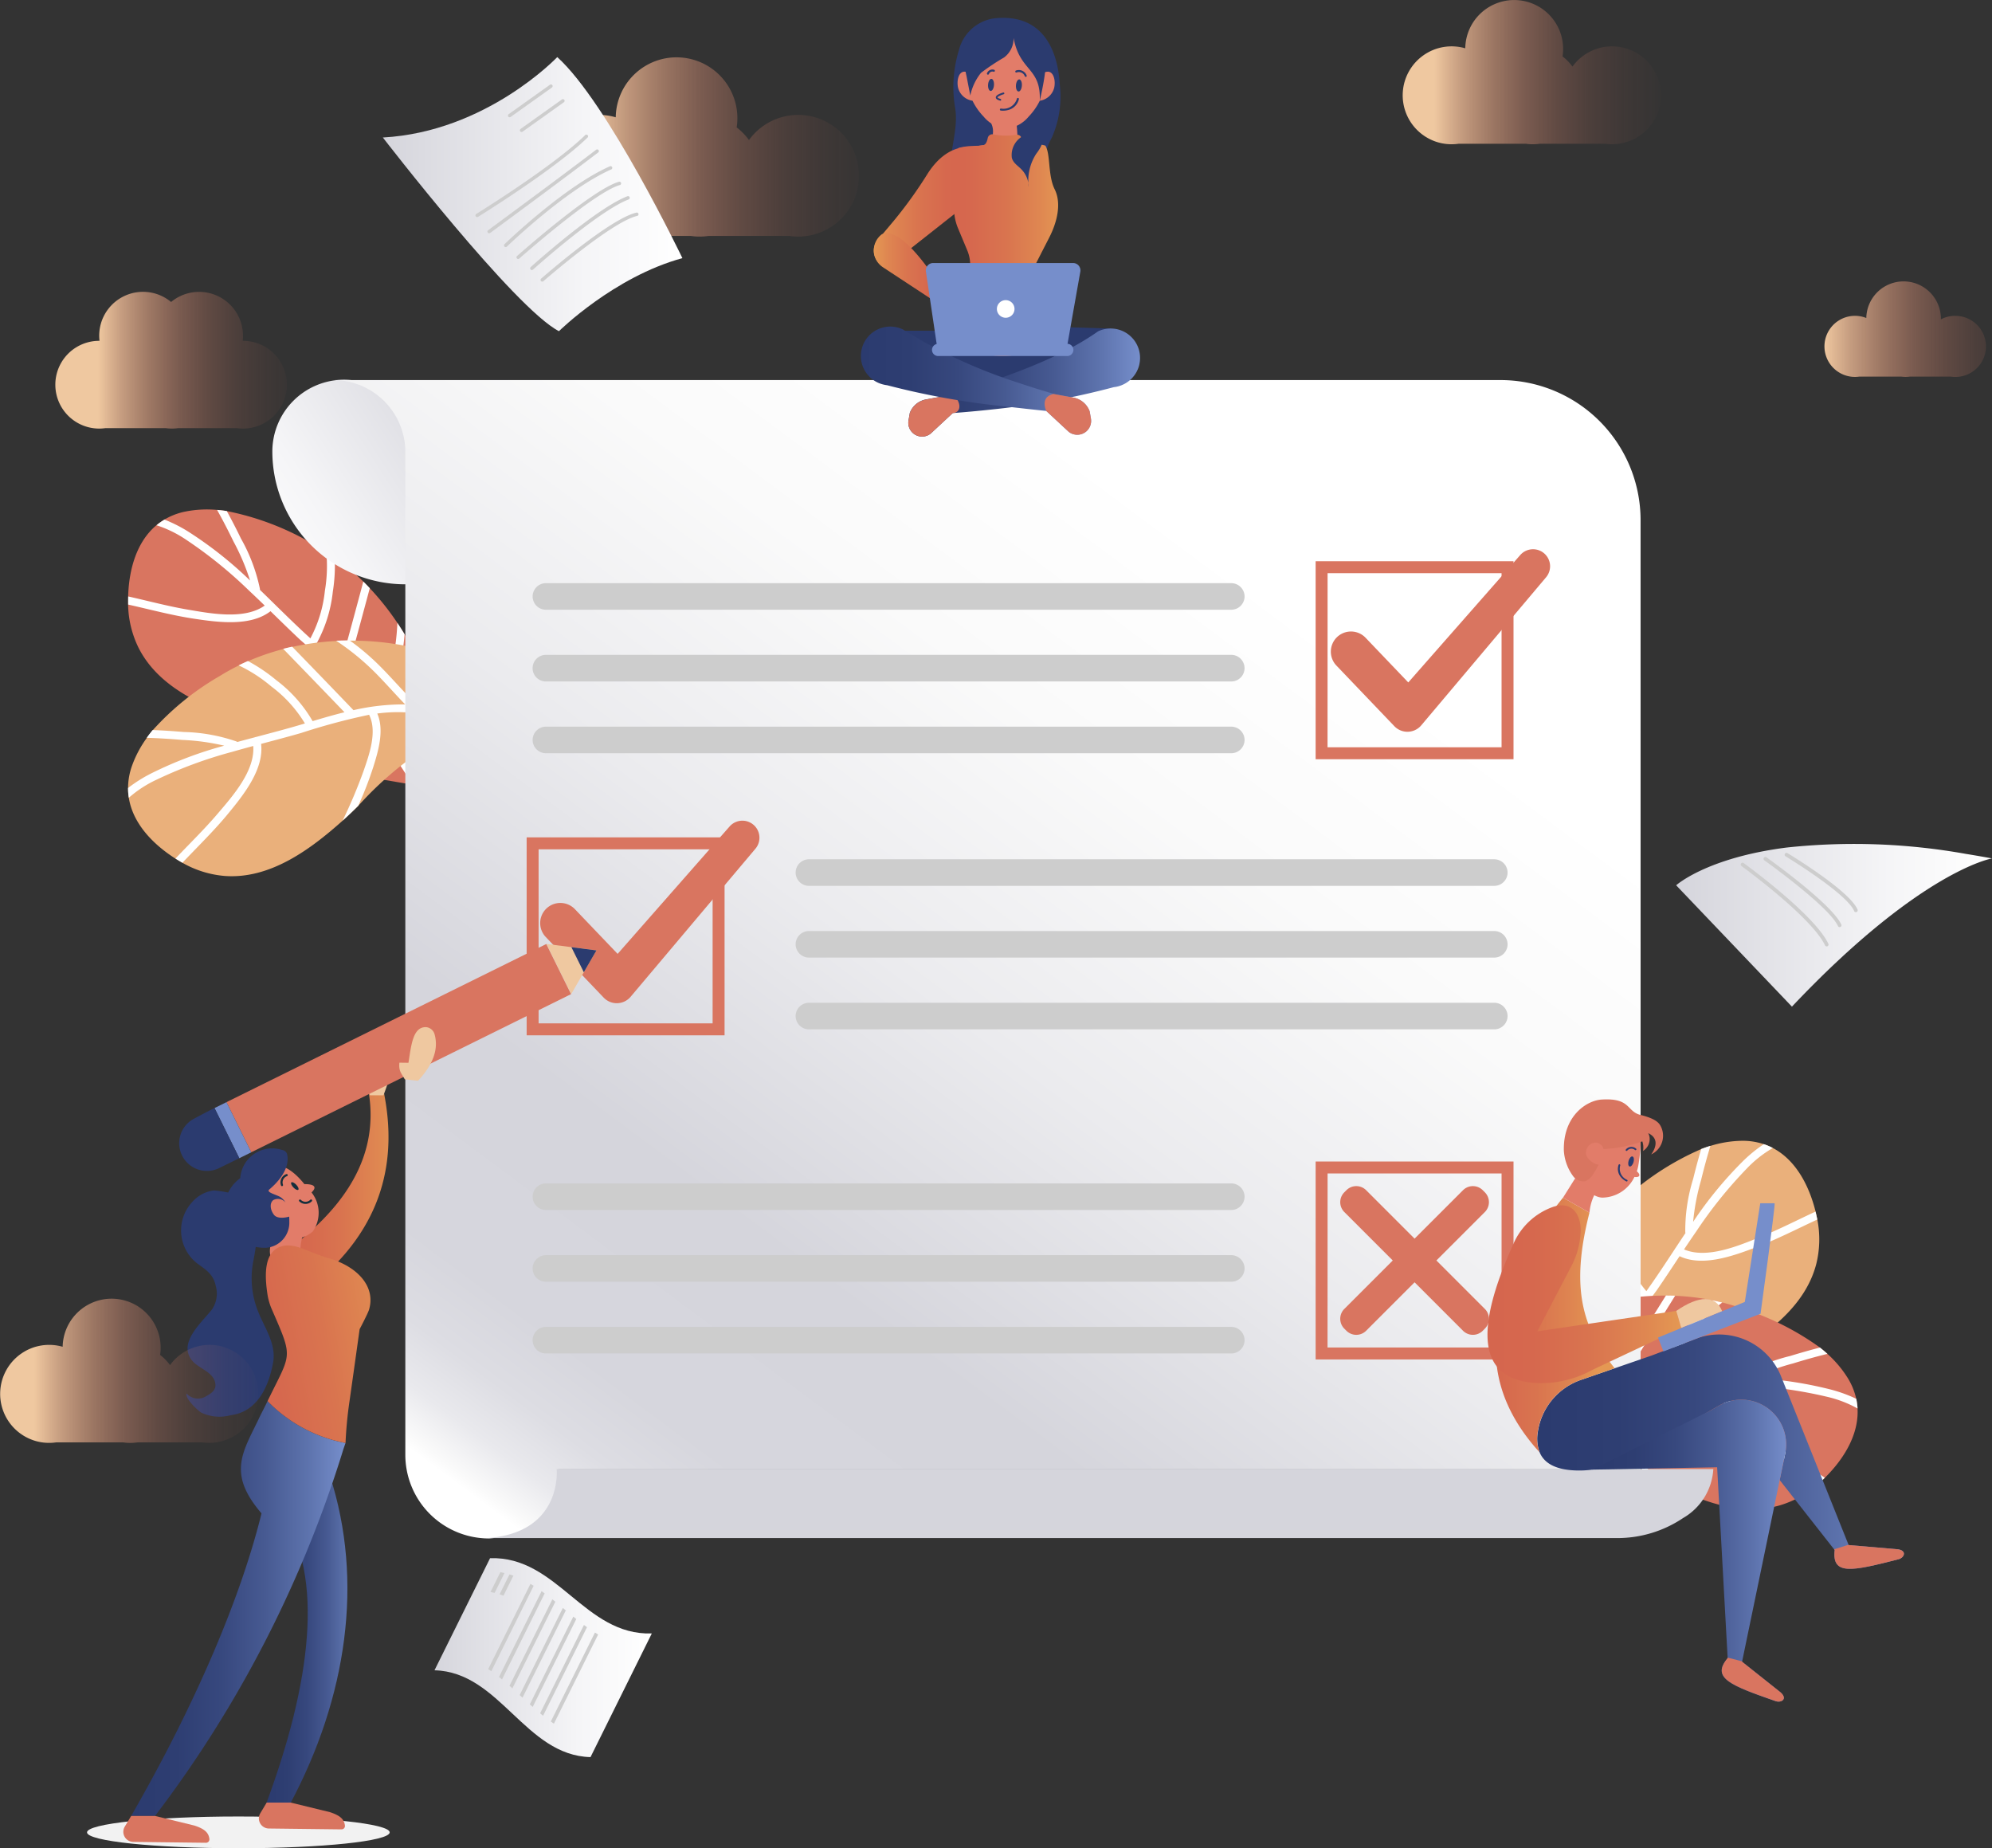 <svg xmlns="http://www.w3.org/2000/svg" xmlns:xlink="http://www.w3.org/1999/xlink" width="186.999" height="173.483" viewBox="0 0 186.999 173.483">
  <rect x="0" y="0" width="186.999" height="173.483" fill="#333333" stroke="none"/>
  <defs>
    <linearGradient id="linear-gradient" x1="1.228" y1="-0.051" x2="0.009" y2="1.066" gradientUnits="objectBoundingBox">
      <stop offset="0.008" stop-color="#d5d5dc"/>
      <stop offset="0.131" stop-color="#dbdbe1"/>
      <stop offset="0.674" stop-color="#f5f5f7"/>
      <stop offset="1" stop-color="#fff"/>
    </linearGradient>
    <linearGradient id="linear-gradient-2" x1="0.071" y1="0.984" x2="0.734" y2="0.191" gradientUnits="objectBoundingBox">
      <stop offset="0.038" stop-color="#fff"/>
      <stop offset="0.046" stop-color="#fafafa"/>
      <stop offset="0.079" stop-color="#e9e9ed"/>
      <stop offset="0.121" stop-color="#dddde3"/>
      <stop offset="0.179" stop-color="#d6d6dd"/>
      <stop offset="0.341" stop-color="#d5d5dc"/>
      <stop offset="0.577" stop-color="#ebebee"/>
      <stop offset="0.807" stop-color="#fafafa"/>
      <stop offset="1" stop-color="#fff"/>
    </linearGradient>
    <linearGradient id="linear-gradient-3" x1="0.505" y1="-0.413" x2="0.547" y2="-7.614" xlink:href="#linear-gradient"/>
    <linearGradient id="linear-gradient-4" y1="0.5" x2="1" y2="0.5" gradientUnits="objectBoundingBox">
      <stop offset="0.001" stop-color="#2b3b6f"/>
      <stop offset="0.214" stop-color="#2e3e72"/>
      <stop offset="0.421" stop-color="#37487e"/>
      <stop offset="0.625" stop-color="#475a92"/>
      <stop offset="0.826" stop-color="#5d73ad"/>
      <stop offset="1" stop-color="#768ecb"/>
    </linearGradient>
    <linearGradient id="linear-gradient-6" x1="-0.111" y1="0.5" x2="0.889" y2="0.5" gradientUnits="objectBoundingBox">
      <stop offset="0.001" stop-color="#d5654e"/>
      <stop offset="0.285" stop-color="#d6684e"/>
      <stop offset="0.56" stop-color="#d9744f"/>
      <stop offset="0.83" stop-color="#df8751"/>
      <stop offset="0.998" stop-color="#e49853"/>
    </linearGradient>
    <linearGradient id="linear-gradient-7" x1="0" y1="0.5" x2="1" y2="0.5" xlink:href="#linear-gradient-6"/>
    <radialGradient id="radial-gradient" cx="433.094" cy="350.152" r="6.53" gradientTransform="translate(-0.506 -0.414) scale(1.01 1.01)" gradientUnits="userSpaceOnUse">
      <stop offset="0" stop-color="#ebc2a0"/>
      <stop offset="0.293" stop-color="#eabf9e"/>
      <stop offset="0.423" stop-color="#e9b898"/>
      <stop offset="0.521" stop-color="#e8ab8e"/>
      <stop offset="0.603" stop-color="#e59980"/>
      <stop offset="0.674" stop-color="#e2826e"/>
      <stop offset="0.691" stop-color="#e27c69"/>
    </radialGradient>
    <radialGradient id="radial-gradient-2" cx="2136.449" cy="1598.259" r="9.156" gradientTransform="translate(-571.237 -428.888) scale(1.328 1.328)" gradientUnits="userSpaceOnUse">
      <stop offset="0" stop-color="#ebc2a0"/>
      <stop offset="0.168" stop-color="#eabe9c"/>
      <stop offset="0.331" stop-color="#e9b293"/>
      <stop offset="0.492" stop-color="#e69f84"/>
      <stop offset="0.65" stop-color="#e3836f"/>
      <stop offset="0.689" stop-color="#e27c69"/>
    </radialGradient>
    <linearGradient id="linear-gradient-9" y1="0.5" x2="1" y2="0.5" gradientUnits="objectBoundingBox">
      <stop offset="0.002" stop-color="#e49853"/>
      <stop offset="0.17" stop-color="#df8751"/>
      <stop offset="0.44" stop-color="#d9744f"/>
      <stop offset="0.715" stop-color="#d6684e"/>
      <stop offset="0.999" stop-color="#d5654e"/>
    </linearGradient>
    <radialGradient id="radial-gradient-3" cx="76.143" cy="23.585" r="5.616" gradientTransform="translate(-8.686 -2.309) scale(0.948 0.948)" gradientUnits="userSpaceOnUse">
      <stop offset="0" stop-color="#ebc2a0"/>
      <stop offset="0.281" stop-color="#eac09e"/>
      <stop offset="0.382" stop-color="#e9b999"/>
      <stop offset="0.454" stop-color="#e8ad8f"/>
      <stop offset="0.512" stop-color="#e69c82"/>
      <stop offset="0.561" stop-color="#e38671"/>
      <stop offset="0.581" stop-color="#e27c69"/>
    </radialGradient>
    <radialGradient id="radial-gradient-4" cx="246.747" cy="127.509" r="8.906" gradientTransform="translate(0 -9.026) scale(1 1.115)" xlink:href="#radial-gradient-3"/>
    <radialGradient id="radial-gradient-5" cx="-115.244" cy="-491.78" r="11.396" gradientTransform="translate(-36.779 -152.437) scale(0.812 0.812)" xlink:href="#radial-gradient-3"/>
    <radialGradient id="radial-gradient-6" cx="174.796" cy="630.139" r="8.148" gradientTransform="translate(-7.204 -25.409) scale(1.078 1.078)" xlink:href="#radial-gradient-3"/>
    <linearGradient id="linear-gradient-18" x1="-0.359" y1="0.756" x2="1.236" y2="0.255" xlink:href="#linear-gradient-6"/>
    <linearGradient id="linear-gradient-20" x1="0.157" y1="0.5" x2="1.157" y2="0.5" gradientUnits="objectBoundingBox">
      <stop offset="0" stop-color="#efc8a0"/>
      <stop offset="0.102" stop-color="#eab793" stop-opacity="0.8"/>
      <stop offset="0.226" stop-color="#e5a685" stop-opacity="0.592"/>
      <stop offset="0.352" stop-color="#e2967a" stop-opacity="0.408"/>
      <stop offset="0.479" stop-color="#de8a70" stop-opacity="0.263"/>
      <stop offset="0.607" stop-color="#dc8169" stop-opacity="0.145"/>
      <stop offset="0.735" stop-color="#da7a64" stop-opacity="0.067"/>
      <stop offset="0.866" stop-color="#d97661" stop-opacity="0.016"/>
      <stop offset="1" stop-color="#d97560" stop-opacity="0"/>
    </linearGradient>
    <linearGradient id="linear-gradient-21" x1="0.184" y1="0.5" x2="1.184" y2="0.5" xlink:href="#linear-gradient-20"/>
    <linearGradient id="linear-gradient-22" x1="0.123" y1="0.5" x2="1.123" y2="0.5" xlink:href="#linear-gradient-20"/>
    <linearGradient id="linear-gradient-23" x1="0.133" y1="0.5" x2="1.133" y2="0.5" xlink:href="#linear-gradient-20"/>
    <linearGradient id="linear-gradient-24" x1="0" y1="0.5" x2="1.561" y2="0.5" xlink:href="#linear-gradient-20"/>
    <linearGradient id="linear-gradient-25" x1="0" y1="0.5" x2="1" y2="0.5" xlink:href="#linear-gradient"/>
    <linearGradient id="linear-gradient-28" x1="-0.016" y1="0.451" x2="0.991" y2="0.451" xlink:href="#linear-gradient"/>
  </defs>
  <g id="Group_108" data-name="Group 108" transform="translate(-24.779 -41.013)">
    <g id="Group_41" data-name="Group 41" transform="translate(36.801 88.834)">
      <g id="Group_37" data-name="Group 37" transform="translate(0 0)">
        <g id="Group_35" data-name="Group 35" transform="translate(0.004)">
          <path id="Path_1660" data-name="Path 1660" d="M83.554,182.91l-2.037-.343-.974-.165-3.258-.551A9.566,9.566,0,0,0,75,179.777c-.3-.2-.617-.383-.939-.551a32.519,32.519,0,0,0-7.175-2.3c-.653-.168-1.3-.343-1.926-.54l-.031-.009c-3.853-1.211-8.188-3.013-10.112-6.83a9.589,9.589,0,0,1-.979-4.053c0-.088,0-.175,0-.262q0-.25.005-.5c.074-2.579.814-5.142,2.655-6.683a5.349,5.349,0,0,1,.749-.531,6.267,6.267,0,0,1,2.036-.766,10.43,10.43,0,0,1,2.9-.14c.3.024.608.06.911.107a25.768,25.768,0,0,1,7.6,2.8,19.8,19.8,0,0,1,1.745,1.016c.269.171.534.353.794.54a22.524,22.524,0,0,1,2.683,2.26c.206.2.409.411.607.622a24.975,24.975,0,0,1,2.592,3.259q.351.525.676,1.068A26.024,26.024,0,0,1,83.554,182.91Z" transform="translate(-53.839 -156.57)" fill="#d97560"/>
          <path id="Path_1661" data-name="Path 1661" d="M81.517,182.626l-.974-.165c-.516-.824-1.051-1.637-1.58-2.454a.354.354,0,0,1-.223.033,12.422,12.422,0,0,0-3.737-.2c-.3-.2-.617-.383-.939-.551a9.9,9.9,0,0,1,4.4-.048c-.654-1.021-1.292-2.053-1.874-3.122a14.687,14.687,0,0,0-1.352-2.033c-.982,1.373-2.937,1.877-4.483,2.247a33.74,33.74,0,0,1-3.867.657c-.653-.168-1.3-.343-1.926-.54a.369.369,0,0,1,.067-.012,47.467,47.467,0,0,0,4.942-.7c1.56-.326,3.751-.759,4.718-2.171a.33.33,0,0,1,.064-.073A60.254,60.254,0,0,0,70,168.87c-.943-.883-1.866-1.79-2.792-2.692-1.891,1.466-4.968,1.034-7.136.711-2.105-.314-4.155-.871-6.227-1.334q0-.132,0-.262c0-.167,0-.334.005-.5,1.883.42,3.746.926,5.651,1.246,2.09.353,5.254.964,7.163-.39-.489-.473-.978-.944-1.475-1.407a41.334,41.334,0,0,0-5.883-4.76,10.924,10.924,0,0,0-2.8-1.371,5.349,5.349,0,0,1,.749-.531,13.478,13.478,0,0,1,2.344,1.2,36.849,36.849,0,0,1,5.688,4.515,21.074,21.074,0,0,0-1.549-3.65c-.49-1.005-1-2-1.546-2.975.3.024.608.06.911.107q.7,1.276,1.329,2.581a16.31,16.31,0,0,1,1.781,4.72.475.475,0,0,1,0,.094q.605.583,1.2,1.171a.367.367,0,0,1,.078.076c1.11,1.086,2.216,2.174,3.357,3.214.036.032.07.064.1.1a12.168,12.168,0,0,0,1.364-4.477,13.916,13.916,0,0,0,.131-3.659c.269.171.534.353.794.54a15.914,15.914,0,0,1-.182,3.222,12.881,12.881,0,0,1-1.547,4.889c.774.708,1.529,1.412,2.248,2.14.727-2.662,1.454-5.323,2.163-7.991.206.2.409.411.607.622q-1.07,4-2.168,7.993a21.054,21.054,0,0,1,2.951,3.89c.356-1.326.785-2.633,1.122-3.966a23.309,23.309,0,0,0,.687-4.658q.351.525.676,1.068a22.757,22.757,0,0,1-.555,3.435c-.393,1.617-.935,3.194-1.338,4.81a.394.394,0,0,1-.1.176C78.955,178.771,80.294,180.664,81.517,182.626Z" transform="translate(-53.839 -156.629)" fill="#fff"/>
        </g>
        <g id="Group_36" data-name="Group 36" transform="translate(0 12.298)">
          <path id="Path_1662" data-name="Path 1662" d="M89.114,190.556l-1.339,1.573-.64.752L84.992,195.4a9.577,9.577,0,0,0-2.95.9c-.326.159-.645.334-.954.524a32.528,32.528,0,0,0-5.65,4.984c-.478.474-.959.939-1.451,1.378l-.024.022c-3.014,2.688-6.782,5.487-11.046,5.183a9.584,9.584,0,0,1-3.982-1.236c-.077-.043-.153-.086-.228-.131-.143-.085-.287-.172-.428-.262-2.177-1.385-4-3.335-4.378-5.7a5.3,5.3,0,0,1-.073-.915,6.275,6.275,0,0,1,.386-2.141,10.425,10.425,0,0,1,1.366-2.562c.176-.249.364-.492.559-.728a25.764,25.764,0,0,1,6.3-5.095,19.842,19.842,0,0,1,1.766-.978c.285-.143.576-.278.87-.406a22.551,22.551,0,0,1,3.316-1.145c.28-.072.562-.14.844-.2a24.94,24.94,0,0,1,4.128-.556q.63-.032,1.263-.033A26.022,26.022,0,0,1,89.114,190.556Z" transform="translate(-53.829 -186.288)" fill="#eab07b"/>
          <path id="Path_1663" data-name="Path 1663" d="M87.775,192.13l-.64.752c-.972.021-1.944.064-2.917.1a.356.356,0,0,1-.086.209,12.422,12.422,0,0,0-2.09,3.1c-.326.159-.645.334-.954.523a9.906,9.906,0,0,1,2.215-3.8c-1.212.038-2.425.057-3.641.009a14.64,14.64,0,0,0-2.439.12c.675,1.547.107,3.484-.368,5a33.8,33.8,0,0,1-1.418,3.658c-.478.474-.959.939-1.451,1.378a.417.417,0,0,1,.024-.064,47.352,47.352,0,0,0,1.934-4.6c.52-1.507,1.27-3.609.554-5.164a.317.317,0,0,1-.031-.092,60.252,60.252,0,0,0-6.408,1.716c-1.241.358-2.493.685-3.743,1.018.29,2.375-1.657,4.8-3.046,6.492-1.349,1.647-2.878,3.122-4.336,4.663-.077-.043-.153-.086-.228-.131-.143-.085-.287-.172-.428-.262,1.325-1.4,2.714-2.743,3.965-4.214,1.374-1.614,3.521-4.018,3.336-6.351-.656.178-1.311.357-1.964.546a41.3,41.3,0,0,0-7.1,2.612,10.909,10.909,0,0,0-2.613,1.7,5.3,5.3,0,0,1-.073-.915,13.478,13.478,0,0,1,2.235-1.4,36.858,36.858,0,0,1,6.792-2.571,21.053,21.053,0,0,0-3.928-.54c-1.114-.095-2.23-.166-3.347-.2.176-.249.364-.492.559-.728q1.452.056,2.9.182a16.305,16.305,0,0,1,4.966.89.454.454,0,0,1,.081.048q.811-.221,1.623-.434a.356.356,0,0,1,.106-.029c1.5-.4,3-.789,4.48-1.235l.135-.041a12.163,12.163,0,0,0-3.145-3.465,13.926,13.926,0,0,0-3.076-1.988c.285-.143.576-.278.87-.406a15.933,15.933,0,0,1,2.675,1.807,12.89,12.89,0,0,1,3.4,3.834c1-.3,2-.589,2.989-.834q-2.869-2.983-5.753-5.953c.28-.072.562-.14.844-.2q2.887,2.968,5.753,5.957a21.029,21.029,0,0,1,4.853-.54c-.957-.986-1.859-2.024-2.831-3a23.314,23.314,0,0,0-3.647-2.977q.63-.032,1.263-.033a22.729,22.729,0,0,1,2.665,2.237c1.187,1.166,2.263,2.44,3.445,3.614a.4.4,0,0,1,.1.173C83.152,192.354,85.464,192.174,87.775,192.13Z" transform="translate(-53.829 -186.288)" fill="#fff"/>
        </g>
      </g>
      <g id="Group_40" data-name="Group 40" transform="translate(125.718 59.258)">
        <g id="Group_38" data-name="Group 38" transform="translate(6.655)">
          <path id="Path_1664" data-name="Path 1664" d="M374.556,330.468l1.919-.767.917-.367,3.068-1.228a9.582,9.582,0,0,1,1.79-2.509q.382-.387.8-.738a32.536,32.536,0,0,1,6.527-3.765c.6-.3,1.2-.61,1.768-.936l.028-.015c3.51-2,7.364-4.678,8.436-8.815a9.58,9.58,0,0,0,.1-4.169c-.016-.086-.033-.172-.052-.257-.035-.163-.072-.327-.112-.489-.618-2.5-1.885-4.854-4.009-5.969a5.331,5.331,0,0,0-.845-.361,6.276,6.276,0,0,0-2.152-.317,10.444,10.444,0,0,0-2.865.477c-.292.088-.581.188-.867.3a25.746,25.746,0,0,0-6.839,4.345,19.928,19.928,0,0,0-1.49,1.362c-.226.225-.447.458-.662.7a22.5,22.5,0,0,0-2.144,2.778c-.158.242-.312.488-.461.735a24.96,24.96,0,0,0-1.844,3.734q-.231.587-.434,1.186A26.025,26.025,0,0,0,374.556,330.468Z" transform="translate(-373.702 -299.764)" fill="#eab07b"/>
          <path id="Path_1665" data-name="Path 1665" d="M378.5,330.152l.917-.367c.33-.915.68-1.822,1.024-2.733a.353.353,0,0,0,.225-.015,12.422,12.422,0,0,1,3.609-.99q.382-.387.8-.738a9.906,9.906,0,0,0-4.312.886c.422-1.136.828-2.28,1.171-3.447a14.625,14.625,0,0,1,.891-2.273c1.251,1.133,3.268,1.213,4.858,1.247a33.8,33.8,0,0,0,3.919-.176c.6-.3,1.2-.61,1.768-.936a.381.381,0,0,0-.068,0,47.364,47.364,0,0,1-4.977.365c-1.594.012-3.826.052-5.071-1.123a.329.329,0,0,0-.078-.058,60.287,60.287,0,0,1,3.671-5.526c.735-1.063,1.445-2.144,2.159-3.222,2.158,1.032,5.074-.041,7.125-.816,1.991-.753,3.877-1.731,5.8-2.622-.016-.086-.033-.172-.052-.257-.035-.163-.072-.327-.112-.489-1.751.809-3.465,1.7-5.259,2.414-1.968.787-4.931,2.055-7.084,1.136.378-.565.757-1.129,1.145-1.687a41.268,41.268,0,0,1,4.742-5.9,10.918,10.918,0,0,1,2.447-1.933,5.341,5.341,0,0,0-.845-.361,13.49,13.49,0,0,0-2.036,1.673,36.878,36.878,0,0,0-4.6,5.617,21.108,21.108,0,0,1,.741-3.895c.266-1.086.555-2.166.882-3.236-.292.088-.581.188-.867.3q-.41,1.394-.752,2.8a16.313,16.313,0,0,0-.741,4.99.449.449,0,0,0,.019.092q-.468.7-.929,1.4a.357.357,0,0,0-.06.091c-.855,1.3-1.706,2.594-2.6,3.851l-.082.115a12.168,12.168,0,0,1-2.281-4.087,13.932,13.932,0,0,1-.9-3.549c-.226.225-.447.458-.662.7a15.915,15.915,0,0,0,.859,3.111,12.885,12.885,0,0,0,2.547,4.45c-.607.856-1.2,1.7-1.744,2.567q-1.911-3.671-3.806-7.351-.237.363-.461.735,1.892,3.683,3.811,7.353a21.028,21.028,0,0,0-2.06,4.427c-.629-1.221-1.325-2.408-1.937-3.639a23.349,23.349,0,0,1-1.657-4.407q-.231.587-.434,1.186a22.7,22.7,0,0,0,1.269,3.239c.727,1.5,1.59,2.924,2.326,4.418a.391.391,0,0,0,.132.152C380.19,325.842,379.282,327.976,378.5,330.152Z" transform="translate(-375.73 -300.215)" fill="#fff"/>
        </g>
        <g id="Group_39" data-name="Group 39" transform="translate(0 14.526)">
          <path id="Path_1666" data-name="Path 1666" d="M357.621,342.67l1.642,1.255.785.6,2.627,2.005a9.572,9.572,0,0,1,3.072.251c.352.086.7.19,1.044.31a32.505,32.505,0,0,1,6.577,3.675c.568.362,1.136.715,1.71,1.039l.028.016c3.515,1.989,7.79,3.927,11.893,2.727a9.584,9.584,0,0,0,3.63-2.051q.1-.087.195-.176c.122-.113.244-.229.363-.346,1.834-1.814,3.2-4.106,3.071-6.5a5.368,5.368,0,0,0-.123-.91,6.28,6.28,0,0,0-.83-2.01,10.456,10.456,0,0,0-1.878-2.216c-.225-.206-.459-.4-.7-.592a25.743,25.743,0,0,0-7.236-3.646,19.852,19.852,0,0,0-1.933-.582c-.309-.08-.622-.15-.937-.212a22.567,22.567,0,0,0-3.484-.418c-.289-.011-.579-.018-.868-.019a24.965,24.965,0,0,0-4.151.33c-.415.068-.828.146-1.242.235A26.023,26.023,0,0,0,357.621,342.67Z" transform="translate(-357.621 -334.866)" fill="#d97560"/>
          <path id="Path_1667" data-name="Path 1667" d="M361.588,343.925l.785.6c.954-.185,1.914-.35,2.872-.521a.357.357,0,0,0,.128.185,12.428,12.428,0,0,1,2.7,2.592c.352.086.7.19,1.044.31a9.9,9.9,0,0,0-2.97-3.249c1.193-.219,2.383-.457,3.561-.761a14.639,14.639,0,0,1,2.408-.4c-.332,1.655.633,3.428,1.419,4.81a33.734,33.734,0,0,0,2.16,3.275c.568.362,1.136.715,1.709,1.039a.39.39,0,0,0-.037-.058,47.45,47.45,0,0,1-2.864-4.087c-.827-1.362-2.005-3.259-1.634-4.93a.336.336,0,0,0,.01-.1,60.279,60.279,0,0,1,6.626.321c1.289.086,2.582.142,3.873.2.22,2.382,2.636,4.336,4.351,5.7,1.667,1.324,3.473,2.442,5.225,3.64q.1-.087.195-.176c.122-.113.244-.229.363-.346-1.592-1.089-3.234-2.106-4.768-3.279-1.684-1.287-4.291-3.182-4.605-5.5.679.035,1.357.071,2.035.118a41.33,41.33,0,0,1,7.495,1.049,10.924,10.924,0,0,1,2.914,1.111,5.35,5.35,0,0,0-.123-.91,13.466,13.466,0,0,0-2.48-.891A36.847,36.847,0,0,0,386.8,342.6a21.052,21.052,0,0,1,3.724-1.359c1.069-.329,2.144-.634,3.23-.9-.225-.206-.459-.4-.7-.592-.938.241-1.87.507-2.793.791a16.305,16.305,0,0,0-4.665,1.921.43.43,0,0,0-.069.064c-.559-.03-1.119-.055-1.678-.081a.359.359,0,0,0-.11-.005c-1.551-.07-3.1-.136-4.639-.259l-.141-.012a12.162,12.162,0,0,1,2.34-4.053,13.92,13.92,0,0,1,2.585-2.593c-.309-.079-.622-.15-.936-.212a15.906,15.906,0,0,0-2.231,2.332A12.887,12.887,0,0,0,378.2,342.1c-1.046-.082-2.076-.153-3.1-.182q2.173-3.522,4.362-7.036c-.289-.011-.579-.018-.868-.019q-2.193,3.512-4.361,7.04a21.049,21.049,0,0,0-4.857.5c.726-1.166,1.388-2.372,2.132-3.527a23.3,23.3,0,0,1,2.935-3.682c-.415.068-.828.146-1.242.235a22.686,22.686,0,0,0-2.131,2.75c-.914,1.391-1.7,2.863-2.6,4.261a.4.4,0,0,0-.063.191C366.154,343.166,363.856,343.48,361.588,343.925Z" transform="translate(-359.946 -334.867)" fill="#fff"/>
        </g>
      </g>
    </g>
    <g id="Group_49" data-name="Group 49" transform="translate(50.345 76.654)">
      <g id="Group_42" data-name="Group 42" transform="translate(0 0)">
        <path id="Path_1668" data-name="Path 1668" d="M100.014,146.341h-.979a12.476,12.476,0,0,1-12.476-12.476h0a6.747,6.747,0,0,1,6.728-6.728h0a6.748,6.748,0,0,1,6.728,6.728Z" transform="translate(-86.559 -127.137)" fill="url(#linear-gradient)"/>
        <path id="Path_1669" data-name="Path 1669" d="M223.154,229.466h-101.6s.6,5.985-6.509,6.483a7.857,7.857,0,0,1-7.855-7.855V133.951a6.756,6.756,0,0,0-6.733-6.733H210a13.147,13.147,0,0,1,13.149,13.149Z" transform="translate(-94.706 -127.184)" fill="url(#linear-gradient-2)"/>
        <path id="Path_1670" data-name="Path 1670" d="M250.42,374.217a5.683,5.683,0,0,1-2.841,4.6,11.055,11.055,0,0,1-6.262,1.879H135.33c7.111-.5,6.509-6.483,6.509-6.483Z" transform="translate(-115.147 -271.968)" fill="url(#linear-gradient-3)"/>
      </g>
      <g id="Group_44" data-name="Group 44" transform="translate(23.873 42.957)">
        <path id="Path_1671" data-name="Path 1671" d="M206.512,238.407h64.34a1.251,1.251,0,0,0,1.247-1.247h0a1.251,1.251,0,0,0-1.247-1.247h-64.34a1.251,1.251,0,0,0-1.247,1.247h0A1.251,1.251,0,0,0,206.512,238.407Z" transform="translate(-180.014 -233.855)" fill="#cdcdcd"/>
        <path id="Path_1672" data-name="Path 1672" d="M206.512,270.953h64.34a1.251,1.251,0,0,0,1.247-1.247h0a1.251,1.251,0,0,0-1.247-1.247h-64.34a1.251,1.251,0,0,0-1.247,1.247h0A1.251,1.251,0,0,0,206.512,270.953Z" transform="translate(-180.014 -252.933)" fill="#cdcdcd"/>
        <path id="Path_1673" data-name="Path 1673" d="M206.512,254.68h64.34a1.251,1.251,0,0,0,1.247-1.247h0a1.251,1.251,0,0,0-1.247-1.247h-64.34a1.251,1.251,0,0,0-1.247,1.247h0A1.251,1.251,0,0,0,206.512,254.68Z" transform="translate(-180.014 -243.394)" fill="#cdcdcd"/>
        <g id="Group_43" data-name="Group 43">
          <path id="Path_1674" data-name="Path 1674" d="M162.827,249.522h-18.58V230.941h18.58ZM145.369,248.4h16.336V232.063H145.369Z" transform="translate(-144.247 -230.941)" fill="#d97560"/>
        </g>
      </g>
      <g id="Group_46" data-name="Group 46" transform="translate(24.434 73.382)">
        <path id="Path_1675" data-name="Path 1675" d="M211.189,311.926h-64.34a1.251,1.251,0,0,1-1.247-1.247h0a1.251,1.251,0,0,1,1.247-1.247h64.34a1.251,1.251,0,0,1,1.247,1.247h0A1.251,1.251,0,0,1,211.189,311.926Z" transform="translate(-145.602 -307.375)" fill="#cdcdcd"/>
        <path id="Path_1676" data-name="Path 1676" d="M211.189,344.472h-64.34a1.25,1.25,0,0,1-1.247-1.247h0a1.251,1.251,0,0,1,1.247-1.247h64.34a1.251,1.251,0,0,1,1.247,1.247h0A1.25,1.25,0,0,1,211.189,344.472Z" transform="translate(-145.602 -326.453)" fill="#cdcdcd"/>
        <path id="Path_1677" data-name="Path 1677" d="M211.189,328.2h-64.34a1.25,1.25,0,0,1-1.247-1.247h0a1.251,1.251,0,0,1,1.247-1.247h64.34a1.251,1.251,0,0,1,1.247,1.247h0A1.25,1.25,0,0,1,211.189,328.2Z" transform="translate(-145.602 -316.914)" fill="#cdcdcd"/>
        <g id="Group_45" data-name="Group 45" transform="translate(73.505)">
          <path id="Path_1678" data-name="Path 1678" d="M341.8,323.042H323.224v-18.58H341.8Zm-17.459-1.122h16.337V305.584H324.346Z" transform="translate(-323.224 -304.462)" fill="#d97560"/>
        </g>
      </g>
      <g id="Group_48" data-name="Group 48" transform="translate(24.434 17.04)">
        <path id="Path_1679" data-name="Path 1679" d="M211.189,175.779h-64.34a1.251,1.251,0,0,1-1.247-1.247h0a1.251,1.251,0,0,1,1.247-1.247h64.34a1.251,1.251,0,0,1,1.247,1.247h0A1.251,1.251,0,0,1,211.189,175.779Z" transform="translate(-145.602 -171.228)" fill="#cdcdcd"/>
        <path id="Path_1680" data-name="Path 1680" d="M211.189,208.325h-64.34a1.251,1.251,0,0,1-1.247-1.247h0a1.251,1.251,0,0,1,1.247-1.247h64.34a1.251,1.251,0,0,1,1.247,1.247h0A1.251,1.251,0,0,1,211.189,208.325Z" transform="translate(-145.602 -190.305)" fill="#cdcdcd"/>
        <path id="Path_1681" data-name="Path 1681" d="M211.189,192.052h-64.34A1.25,1.25,0,0,1,145.6,190.8h0a1.251,1.251,0,0,1,1.247-1.247h64.34a1.251,1.251,0,0,1,1.247,1.247h0A1.25,1.25,0,0,1,211.189,192.052Z" transform="translate(-145.602 -180.767)" fill="#cdcdcd"/>
        <g id="Group_47" data-name="Group 47" transform="translate(73.505)">
          <path id="Path_1682" data-name="Path 1682" d="M341.8,186.895H323.224V168.314H341.8Zm-17.459-1.122h16.337V169.436H324.346Z" transform="translate(-323.224 -168.314)" fill="#d97560"/>
        </g>
      </g>
      <path id="Path_1683" data-name="Path 1683" d="M147.9,235.4h0a1.893,1.893,0,0,0-.053,2.669l5.439,5.69a1.7,1.7,0,0,0,2.523-.079l11.719-13.9a1.6,1.6,0,0,0-.358-2.377h0a1.6,1.6,0,0,0-2.067.289l-10.511,11.959-4.008-4.194A1.893,1.893,0,0,0,147.9,235.4Z" transform="translate(-122.178 -185.757)" fill="#d97560"/>
      <path id="Path_1684" data-name="Path 1684" d="M327.251,173.836h0a1.893,1.893,0,0,0-.053,2.669l5.439,5.69a1.7,1.7,0,0,0,2.523-.079l11.719-13.9a1.6,1.6,0,0,0-.358-2.377h0a1.6,1.6,0,0,0-2.067.29l-10.511,11.958-4.008-4.194A1.893,1.893,0,0,0,327.251,173.836Z" transform="translate(-227.307 -149.672)" fill="#d97560"/>
      <path id="Path_1685" data-name="Path 1685" d="M337.836,317.025l4.549-4.549a1.312,1.312,0,0,0,0-1.849l-.2-.2a1.312,1.312,0,0,0-1.849,0l-4.549,4.549-4.549-4.549a1.311,1.311,0,0,0-1.849,0l-.2.2a1.312,1.312,0,0,0,0,1.849l4.549,4.549-4.549,4.549a1.312,1.312,0,0,0,0,1.849l.2.2a1.311,1.311,0,0,0,1.849,0l4.549-4.549,4.549,4.549a1.312,1.312,0,0,0,1.849,0l.2-.2a1.311,1.311,0,0,0,0-1.849Z" transform="translate(-228.559 -234.353)" fill="#d97560"/>
    </g>
    <g id="Group_88" data-name="Group 88" transform="translate(32.948 42.691)">
      <g id="Group_59" data-name="Group 59" transform="translate(131.471 101.509)">
        <path id="Path_1686" data-name="Path 1686" d="M373.716,354.726c.468,1.126,1.676,1.668,3.505,1.709a9.015,9.015,0,0,0,1.419-.079,9.929,9.929,0,0,0,3.617-1.246l7.494-4.3.807-.464a4.208,4.208,0,0,1,6.212,4.507l-.509,2.45.008.05,5.09,6.481.054.066c-.281,2.429,1.659,1.974,5.984.869.6-.157.861-.9-.24-.956l-4.432-.381-.012-.029-6.3-15.726a6.254,6.254,0,0,0-7.747-3.708l-4.436,1.676,0,0-6.555,2.26a6.107,6.107,0,0,0-4.134,4.966A3.639,3.639,0,0,0,373.716,354.726Z" transform="translate(-368.824 -321.596)" fill="url(#linear-gradient-4)"/>
        <path id="Path_1687" data-name="Path 1687" d="M398.643,382.7l0,.05c-1.577,1.87.294,2.562,4.5,4.031.592.2,1.217-.265.331-.927L400,383.081l.008-.037L403.539,366l.509-2.45a4.206,4.206,0,0,0-6.212-4.507l-.807.463-11.111,5.545-.008,0,11.749-.223Z" transform="translate(-376.103 -330.293)" fill="url(#linear-gradient-4)"/>
        <path id="Path_1688" data-name="Path 1688" d="M368.2,336.562h0a3.631,3.631,0,0,1-.183-1.851,6.114,6.114,0,0,1,4.133-4.968l3.1-1.069c-3-3.748-4.193-7.454-2.367-14.606l-2.483-1.41C361.937,323.171,362.8,330.611,368.2,336.562Z" transform="translate(-363.313 -303.43)" fill="url(#linear-gradient-6)"/>
        <path id="Path_1689" data-name="Path 1689" d="M380.4,325.924c-.047-.1-.467-1.607-.467-1.607l-13.05,1.917,3.1-5.929a7.747,7.747,0,0,0,.977-3.516c.008-1.591-.871-2.839-2.654-2.215a6.384,6.384,0,0,0-3.655,3.43c-3.712,8.21-3.434,12.986,2.524,13.091a9.92,9.92,0,0,0,4.879-1.242Z" transform="translate(-362.211 -304.457)" fill="url(#linear-gradient-7)"/>
        <path id="Path_1690" data-name="Path 1690" d="M405.031,336.773l.467,1.607,3.842-1.575C408.738,335.282,407.184,335.287,405.031,336.773Z" transform="translate(-387.311 -316.913)" fill="#efc8a0"/>
        <path id="Path_1691" data-name="Path 1691" d="M400.886,326.544l.51,1.3,9.117-3.536s1.425-10.371,1.319-10.371h-1.346l-1.451,9.262Z" transform="translate(-384.881 -304.182)" fill="#768ecb"/>
        <path id="Path_1692" data-name="Path 1692" d="M379.341,309.349l1.466-2.336,2.245.966a4.62,4.62,0,0,0-1.227,2.78Z" transform="translate(-372.252 -300.121)" fill="url(#radial-gradient)"/>
        <g id="Group_57" data-name="Group 57" transform="translate(7.165)">
          <g id="Group_56" data-name="Group 56" transform="translate(0.803 0.724)">
            <path id="Path_1693" data-name="Path 1693" d="M381.642,297.494c.331,1.473,1.4,3.047,2.614,3.115a3.384,3.384,0,0,0,3.036-1.948.067.067,0,0,0,.035.014c.154.012.364.012.414-.125s-.086-.285-.225-.413a3.6,3.6,0,0,0,.138-.531c.717-4.152-.47-5.251-2.084-5.484-1.233-.178-2.888,1.376-3.636,2.944C381.8,294.932,381.161,297.226,381.642,297.494Z" transform="translate(-381.465 -292.107)" fill="url(#radial-gradient-2)"/>
            <g id="Group_51" data-name="Group 51" transform="translate(4.273 5.371)">
              <g id="Group_50" data-name="Group 50">
                <path id="Path_1694" data-name="Path 1694" d="M392.078,306.306a1.177,1.177,0,0,1-.227-1.161.082.082,0,0,1,.157.047,1.131,1.131,0,0,0,.648,1.36.082.082,0,0,1-.066.149A1.6,1.6,0,0,1,392.078,306.306Z" transform="translate(-391.789 -305.087)" fill="#2b3b6f"/>
              </g>
            </g>
            <g id="Group_53" data-name="Group 53" transform="translate(5.239 4.632)">
              <g id="Group_52" data-name="Group 52">
                <path id="Path_1695" data-name="Path 1695" d="M394.163,303.709c-.076.26-.035.5.092.538s.291-.144.368-.4.035-.5-.092-.538S394.239,303.449,394.163,303.709Z" transform="translate(-394.125 -303.3)" fill="#2b3b6f"/>
              </g>
            </g>
            <g id="Group_55" data-name="Group 55" transform="translate(5.001 3.742)">
              <g id="Group_54" data-name="Group 54">
                <path id="Path_1696" data-name="Path 1696" d="M393.581,301.509l-.007-.006a.082.082,0,0,1,0-.116.674.674,0,0,1,.954-.076.081.081,0,0,1,.009.115.079.079,0,0,1-.115.009.518.518,0,0,0-.729.065A.082.082,0,0,1,393.581,301.509Z" transform="translate(-393.549 -301.149)" fill="#2b3b6f"/>
              </g>
            </g>
          </g>
          <path id="Path_1697" data-name="Path 1697" d="M379.527,295.167a4.486,4.486,0,0,0,.931,2.483,1.261,1.261,0,0,0,1.064.4,1.612,1.612,0,0,0,.782-.708,6.2,6.2,0,0,0,.488-.857.68.68,0,0,1-.087-.008c-.468-.074-1.192-.641-1.1-1.192a.939.939,0,0,1,1-.861.842.842,0,0,1,.65.6,12.383,12.383,0,0,0,3.638-.72,1.786,1.786,0,0,1,.066.9,1.325,1.325,0,0,0,.617-1.258,1.085,1.085,0,0,0-.132-.414,1.563,1.563,0,0,1,.372.24c.741.666-.025,1.668-.091,1.755a1.931,1.931,0,0,0,.832-2.756c-.155-.243-.5-.621-1.821-.944-1.341-.323-.906-1.622-3.658-1.448C381.638,290.47,379.448,291.939,379.527,295.167Z" transform="translate(-379.525 -290.358)" fill="#d97560"/>
        </g>
        <g id="Group_58" data-name="Group 58" transform="translate(21.99 41.809)">
          <path id="Path_1698" data-name="Path 1698" d="M420.406,421.067c.592.2,1.217-.265.331-.927l-3.484-2.768.008-.037c-.5-.128-.96-.244-1.362-.348l0,.05C414.327,418.907,416.2,419.6,420.406,421.067Z" transform="translate(-415.349 -406.393)" fill="#d97560"/>
          <path id="Path_1699" data-name="Path 1699" d="M440.884,391.884c-.281,2.429,1.659,1.974,5.984.869.6-.157.861-.9-.24-.956l-4.432-.381-.012-.029c-.567.178-1.043.331-1.353.43Z" transform="translate(-430.285 -391.387)" fill="#d97560"/>
        </g>
      </g>
      <g id="Group_74" data-name="Group 74" transform="translate(72.651 0)">
        <path id="Path_1700" data-name="Path 1700" d="M250.626,51.327a9.491,9.491,0,0,1-.75,4.991,6.16,6.16,0,0,0-.767,2.661,5.292,5.292,0,0,1-.1,2.064c-.47,1.392-1.584,2.272-2.314,3.5-.855,1.442-.293,2.691-.136,4.2-.727-.889-1.955-1.961-2.328-3.049-.272-.792-.517-1.71-.713-2.52-.419.447.038,1.75.216,2.224-.766-.749-1.393-1.6-2.119-2.381a5.554,5.554,0,0,1-1.263-3.948c.038-1.832.749-3.72.457-5.522a11.736,11.736,0,0,1,.345-5.434,3.994,3.994,0,0,1,3.258-2.994C250.255,44.443,250.558,50.3,250.626,51.327Z" transform="translate(-231.961 -45.067)" fill="#2b3b6f"/>
        <g id="Group_72" data-name="Group 72" transform="translate(0 0.23)">
          <path id="Path_1701" data-name="Path 1701" d="M259.782,74.138s2.44-.807,4.5,2.432a41.008,41.008,0,0,0,3.172,4.414l1.505,1.792a1.588,1.588,0,0,1-.857,2.569h0l-7.315-5.768Z" transform="translate(-243.35 -62.285)" fill="url(#linear-gradient-7)"/>
          <path id="Path_1702" data-name="Path 1702" d="M232.537,74.431s-2.44-.807-4.5,2.432a41,41,0,0,1-3.172,4.414l-1.505,1.792a1.589,1.589,0,0,0,.857,2.569h0l7.315-5.769Z" transform="translate(-221.783 -62.457)" fill="url(#linear-gradient-9)"/>
          <path id="Path_1703" data-name="Path 1703" d="M231.547,115.535h-3.895l6.248,5.451,6.019.435L248,115.334l-4.621-.144Z" transform="translate(-224.517 -86.4)" fill="#2b3b6f"/>
          <path id="Path_1704" data-name="Path 1704" d="M251.232,73.783c-.083.215-.406.406-.877.559-1.933.65-6.34.757-6.741-.1l1.109-3.319a.451.451,0,0,1,.021-.07l.186-.55.414-.05a1.469,1.469,0,0,0,.463-.17.944.944,0,0,0,.43-.679v0a2.812,2.812,0,0,0,.029-.306,1.7,1.7,0,0,0-.166-.9l2.326-.559.087.948c.017.174.029.352.037.53.012.161.021.327.025.492a.484.484,0,0,0,.435.48l.509.066,1.184,2.508Z" transform="translate(-233.872 -58.527)" fill="url(#radial-gradient-3)"/>
          <path id="Path_1705" data-name="Path 1705" d="M246.517,85.757a1.618,1.618,0,0,1-.24-.72c-.012-.145-.012-.29-.012-.435a2.456,2.456,0,0,1,.116-.828l.608-1.192.737-1.436c.708-1.386,1.171-3.162.5-4.511-.654-1.324-.377-3.3-.873-4.1a4.5,4.5,0,0,0-1.527-.145h-.012l-.641-.058-.043-.42a.439.439,0,0,0-.516-.391,5.908,5.908,0,0,1-2.133-.038.441.441,0,0,0-.538.341c-.06.307-.182.639-.437.675l-.414.05q-.354.006-.683.025a5.29,5.29,0,0,0-1.229.19l.108,1.084-.356.406.4,1.25a5.683,5.683,0,0,1-.286,1.308,4.9,4.9,0,0,0,.1,3.464l.77,1.842.116.277A3.567,3.567,0,0,1,240,85.17l-2.93,4.742c4.507,3.141,8.5,3.306,11.823-.348Z" transform="translate(-230.039 -60.776)" fill="url(#linear-gradient-7)"/>
          <g id="Group_60" data-name="Group 60" transform="translate(4.446 28.931)">
            <path id="Path_1706" data-name="Path 1706" d="M252.51,118.9a2.76,2.76,0,0,1-2.12,2.089,2.718,2.718,0,0,1-.273.043,74.134,74.134,0,0,1-11.56,2.108q-1.746.189-3.563.325l-2.046,1.9c-.018.016-.037.034-.058.049a1.294,1.294,0,0,1-2.049-1.265l.12-.685s0-.009,0-.012a2.011,2.011,0,0,1,1.542-1.272l2.123-.387c.792-.252,1.573-.5,2.338-.756,4.537-1.493,8.586-3.069,11.673-5.244a2.759,2.759,0,0,1,3.871,3.106Z" transform="translate(-230.82 -115.532)" fill="url(#linear-gradient-4)"/>
            <path id="Path_1707" data-name="Path 1707" d="M234.994,132.31l-2.046,1.9c-.018.016-.037.034-.058.049A1.294,1.294,0,0,1,230.841,133l.12-.685s0-.009,0-.012a2.011,2.011,0,0,1,1.542-1.272l2.123-.387C235.421,130.388,236.2,132.219,234.994,132.31Z" transform="translate(-230.82 -124.374)" fill="#d97560"/>
          </g>
          <g id="Group_61" data-name="Group 61" transform="translate(0 28.751)">
            <path id="Path_1708" data-name="Path 1708" d="M239.613,124.994c-.021-.016-.04-.034-.058-.049l-2.079-1.932c-1.229-.129-2.442-.261-3.625-.4A72.773,72.773,0,0,1,222.54,120.6a2.714,2.714,0,0,1-.274-.046,2.759,2.759,0,1,1,1.751-5.191A48.647,48.647,0,0,0,234.95,120.4q1.58.534,3.234,1.013l0,.012,1.813.332a2.007,2.007,0,0,1,1.542,1.272s0,.009.006.012l.12.685A1.3,1.3,0,0,1,239.613,124.994Z" transform="translate(-220.075 -115.099)" fill="url(#linear-gradient-4)"/>
            <path id="Path_1709" data-name="Path 1709" d="M264.038,133.94c-.022-.016-.04-.034-.058-.049l-2.079-1.932s-.653-1.318.709-1.6l0,.012,1.813.332a2.007,2.007,0,0,1,1.542,1.272s0,.009.006.012l.12.685A1.3,1.3,0,0,1,264.038,133.94Z" transform="translate(-244.5 -124.045)" fill="#d97560"/>
          </g>
          <g id="Group_69" data-name="Group 69" transform="translate(9.07)">
            <path id="Path_1710" data-name="Path 1710" d="M250.509,51.908a.889.889,0,0,0-.512.149,6.922,6.922,0,0,0-1.474-2.958,2.344,2.344,0,0,0-.98-.786,1.69,1.69,0,0,0-.59-.176,5.414,5.414,0,0,0-.8,0,1.69,1.69,0,0,0-.59.176,2.346,2.346,0,0,0-.979.785,6.917,6.917,0,0,0-1.474,2.958.89.89,0,0,0-.512-.149c-.527.046-.7.881-.554,1.513a1.637,1.637,0,0,0,1.351,1.213,5.864,5.864,0,0,0,1.042,1.486,3.169,3.169,0,0,0,1.654,1.059l.057.014c.038.008.074.02.113.026s.052,0,.077.008l.065.006c.05,0,.1.007.151.007s.1,0,.151-.007l.065-.006c.026,0,.052,0,.078-.008s.074-.018.113-.026l.057-.014a3.17,3.17,0,0,0,1.654-1.059,5.856,5.856,0,0,0,1.041-1.485,1.637,1.637,0,0,0,1.351-1.213C251.208,52.788,251.036,51.953,250.509,51.908Z" transform="translate(-241.993 -47.087)" fill="url(#radial-gradient-4)"/>
            <path id="Path_1711" data-name="Path 1711" d="M248.056,46.523a2.234,2.234,0,0,1-.745,2.585,21.236,21.236,0,0,0-2.163,1.439,5.047,5.047,0,0,0-1.009,2.139l-.358-1.853a5.458,5.458,0,0,1-.148-1.675,4.336,4.336,0,0,1,1.435-2.451,4.083,4.083,0,0,1,.922-.728,3.806,3.806,0,0,1,4.428.883c.931,1.239,1.126,2.478.243,6.306.124-3.169-1.883-2.69-2.466-5.941" transform="translate(-242.943 -45.622)" fill="#2b3b6f"/>
            <g id="Group_68" data-name="Group 68" transform="translate(2.758 4.62)">
              <g id="Group_62" data-name="Group 62" transform="translate(0.823 2.154)">
                <path id="Path_1712" data-name="Path 1712" d="M251.1,62.755a.083.083,0,0,0,0-.16c-.268-.076-.28-.141-.281-.142,0-.069.278-.211.578-.3a.082.082,0,0,0,.058-.1.084.084,0,0,0-.1-.058c-.209.059-.7.223-.7.458,0,.169.23.254.4.3A.085.085,0,0,0,251.1,62.755Z" transform="translate(-250.646 -61.992)" fill="#2b3b6f"/>
              </g>
              <g id="Group_63" data-name="Group 63" transform="translate(1.225 2.661)">
                <path id="Path_1713" data-name="Path 1713" d="M252.449,64.339a1.367,1.367,0,0,0,.944-1,.095.095,0,0,0-.183-.051,1.316,1.316,0,0,1-1.482.934.095.095,0,1,0-.028.187A1.87,1.87,0,0,0,252.449,64.339Z" transform="translate(-251.619 -63.218)" fill="#2b3b6f"/>
              </g>
              <g id="Group_64" data-name="Group 64" transform="translate(2.722 0.919)">
                <path id="Path_1714" data-name="Path 1714" d="M255.794,59.6c-.022.315-.163.561-.317.55s-.26-.274-.239-.588.163-.561.316-.55S255.816,59.281,255.794,59.6Z" transform="translate(-255.236 -59.007)" fill="#2b3b6f"/>
              </g>
              <g id="Group_65" data-name="Group 65" transform="translate(0.104 0.872)">
                <path id="Path_1715" data-name="Path 1715" d="M249.469,59.484c-.021.315-.163.561-.316.55s-.26-.274-.239-.588.163-.561.316-.55S249.49,59.169,249.469,59.484Z" transform="translate(-248.911 -58.895)" fill="#2b3b6f"/>
              </g>
              <g id="Group_66" data-name="Group 66" transform="translate(2.661 0.044)">
                <path id="Path_1716" data-name="Path 1716" d="M256.1,57.535l.009,0a.1.1,0,0,0,.049-.125.784.784,0,0,0-1.01-.465.1.1,0,0,0-.055.122.092.092,0,0,0,.122.056.6.6,0,0,1,.769.363A.1.1,0,0,0,256.1,57.535Z" transform="translate(-255.088 -56.895)" fill="#2b3b6f"/>
              </g>
              <g id="Group_67" data-name="Group 67">
                <path id="Path_1717" data-name="Path 1717" d="M248.782,57.266a.1.1,0,0,0,.061-.058h0a.354.354,0,0,1,.463-.208.1.1,0,0,0,.055-.182.541.541,0,0,0-.7.325.1.1,0,0,0,.118.123Z" transform="translate(-248.658 -56.787)" fill="#2b3b6f"/>
              </g>
            </g>
          </g>
          <g id="Group_70" data-name="Group 70" transform="translate(13.908 19.977)">
            <path id="Path_1718" data-name="Path 1718" d="M271.839,97.091l-4.156,2.734-1.118.737-.64.423-.408-1.077a.514.514,0,0,0,.168-.131l.053-.06.737-.845s3.539-5.858,5.48-4.863A1.894,1.894,0,0,1,271.839,97.091Z" transform="translate(-260.62 -93.895)" fill="url(#linear-gradient-7)"/>
            <path id="Path_1719" data-name="Path 1719" d="M258.988,108.751l-.094.064a1.041,1.041,0,0,1-.5.157l-1.837.048c.288.647-2.334,2-2.873,1.133,0,0,1.294-2.211,1.534-2.442l.277-.262a1.134,1.134,0,0,1,1.148-.243l1.463.505a.584.584,0,0,0,.475-.038Z" transform="translate(-253.684 -101.661)" fill="#eab07b"/>
          </g>
          <g id="Group_71" data-name="Group 71" transform="translate(1.206 19.977)">
            <path id="Path_1720" data-name="Path 1720" d="M223.843,97.091,228,99.826l1.119.737.64.423.408-1.077a.516.516,0,0,1-.168-.131l-.052-.06-.737-.845s-3.539-5.858-5.48-4.863A1.894,1.894,0,0,0,223.843,97.091Z" transform="translate(-222.989 -93.895)" fill="url(#linear-gradient-9)"/>
            <path id="Path_1721" data-name="Path 1721" d="M239.343,108.751l.094.064a1.038,1.038,0,0,0,.5.157l1.837.048c-.288.647,2.334,2,2.873,1.133,0,0-1.294-2.211-1.534-2.442l-.277-.262a1.134,1.134,0,0,0-1.148-.243l-1.462.505a.584.584,0,0,1-.475-.038Z" transform="translate(-232.575 -101.661)" fill="#eab07b"/>
          </g>
          <path id="Path_1722" data-name="Path 1722" d="M255.482,70.94a2.028,2.028,0,0,0-1.225,2.115c.12.525.612.771.944,1.145a2.36,2.36,0,0,1,.637,1.6,4.664,4.664,0,0,1,.713-3.113c.831-1.054,1.046-2.274-.713-2.255" transform="translate(-240.093 -60.164)" fill="#2b3b6f"/>
        </g>
        <g id="Group_73" data-name="Group 73" transform="translate(6.09 23.009)">
          <path id="Path_1723" data-name="Path 1723" d="M248.616,100.668H235.484a.692.692,0,0,0-.684.794l1.012,6.807a.574.574,0,0,0-.438.555h0a.575.575,0,0,0,.574.574h12.125a.575.575,0,0,0,.574-.574h0a.574.574,0,0,0-.55-.571l1.2-6.772A.692.692,0,0,0,248.616,100.668Z" transform="translate(-234.792 -100.668)" fill="#768ecb"/>
          <path id="Path_1724" data-name="Path 1724" d="M252.328,109.331a.827.827,0,1,1-1.17,0A.828.828,0,0,1,252.328,109.331Z" transform="translate(-244.243 -105.604)" fill="#fff"/>
        </g>
      </g>
      <g id="Group_87" data-name="Group 87" transform="translate(0 86.924)">
        <path id="Path_1725" data-name="Path 1725" d="M72.931,454.515c0,.823-6.361,1.49-14.207,1.49s-14.206-.667-14.206-1.49,6.361-1.49,14.206-1.49S72.931,453.692,72.931,454.515Z" transform="translate(-44.518 -371.124)" fill="#f2f2f2"/>
        <g id="Group_86" data-name="Group 86" transform="translate(3.407 0)">
          <g id="Group_85" data-name="Group 85">
            <path id="Path_1726" data-name="Path 1726" d="M91.143,375.635c3.238,9.972,1.578,20.887-3.7,30.8H85.185c4.192-11.31,5.462-21.268,1.474-27.227Z" transform="translate(-71.763 -325.76)" fill="url(#linear-gradient-4)"/>
            <path id="Path_1727" data-name="Path 1727" d="M84.235,449.864l-.6,1a.947.947,0,0,0,.792,1.435l6.827.082a.321.321,0,0,0,.325-.354c-.071-.612-.473-.957-1.41-1.263l-3.692-.9Z" transform="translate(-70.774 -369.271)" fill="#d97560"/>
            <g id="Group_75" data-name="Group 75" transform="translate(13.547 8.842)">
              <path id="Path_1728" data-name="Path 1728" d="M94.97,288.674l1.426.038c1.614,8.011-1.285,14.175-7.718,18.893a2,2,0,0,1-1.359.38h0a2,2,0,0,1-1.746-2.569l.032-.108a1.99,1.99,0,0,1,.76-1.059C92.205,300.156,96.05,295.189,94.97,288.674Z" transform="translate(-85.487 -283.629)" fill="url(#linear-gradient-7)"/>
              <path id="Path_1729" data-name="Path 1729" d="M107.681,281.845h1.261a19.546,19.546,0,0,0,.968-3.343c-.118-.7-.541-.122-1.114,1.077v-2.321a.769.769,0,0,0-1.3-.556C106.487,277.709,107.067,280.619,107.681,281.845Z" transform="translate(-98.067 -276.482)" fill="#efc8a0"/>
            </g>
            <g id="Group_77" data-name="Group 77" transform="translate(5.246)">
              <path id="Path_1730" data-name="Path 1730" d="M153.429,255.721l-1.186,2.052-1.185,2.049-2.328-4.707,2.345.3Z" transform="translate(-114.258 -255.115)" fill="#efc8a0"/>
              <path id="Path_1731" data-name="Path 1731" d="M156.75,256.151l-1.186,2.052c-.362-.726-.821-1.654-1.167-2.355Z" transform="translate(-117.579 -255.545)" fill="#2b3b6f"/>
              <g id="Group_76" data-name="Group 76">
                <rect id="Rectangle_82" data-name="Rectangle 82" width="33.505" height="5.251" transform="matrix(0.896, -0.443, 0.443, 0.896, 4.438, 14.85)" fill="#d97560"/>
                <rect id="Rectangle_83" data-name="Rectangle 83" width="1.252" height="5.251" transform="translate(3.316 15.405) rotate(-26.31)" fill="#768ecb"/>
                <path id="Path_1732" data-name="Path 1732" d="M68.744,292.341l2.327,4.707-.055.028-1.84.9a2.6,2.6,0,0,1-3.452-1.133h0a2.6,2.6,0,0,1,1.076-3.494c.692-.37,1.4-.743,1.889-.985Z" transform="translate(-65.429 -276.936)" fill="#2b3b6f"/>
              </g>
            </g>
            <path id="Path_1733" data-name="Path 1733" d="M74.657,362.734c-.068.2-.139.4-.209.61a110.483,110.483,0,0,1-17.673,34.4H54.534c5.971-10.37,10.274-20.418,12.235-28.4-3.332-3.877-1.681-5.821-.088-9.229.243-.472.461-.907.656-1.308A13.723,13.723,0,0,0,74.657,362.734Z" transform="translate(-53.796 -315.896)" fill="url(#linear-gradient-4)"/>
            <path id="Path_1734" data-name="Path 1734" d="M86.7,319.314s-.97,1.9-.622,2.718h2.8a5.167,5.167,0,0,1,.471-2.6Z" transform="translate(-72.244 -292.746)" fill="url(#radial-gradient-5)"/>
            <g id="Group_83" data-name="Group 83" transform="translate(9.478 19.231)">
              <g id="Group_82" data-name="Group 82" transform="translate(2.523 1.545)">
                <path id="Path_1735" data-name="Path 1735" d="M83.276,311.1a4.675,4.675,0,0,1-1.512-3.047,2.4,2.4,0,0,1,.454-1.835c.9-.924,2.412-1.767,4.533.874,0,0,1.563-.076.668.777a3.061,3.061,0,0,1,.122,3.655,2.458,2.458,0,0,1-2.173.6,3.51,3.51,0,0,1-2-.941Z" transform="translate(-81.751 -305.32)" fill="url(#radial-gradient-6)"/>
                <path id="Path_1736" data-name="Path 1736" d="M91.023,309.649c.181.19.387.287.461.216s-.013-.281-.194-.471-.387-.286-.461-.216S90.842,309.46,91.023,309.649Z" transform="translate(-87.057 -307.569)" fill="#152f3d"/>
                <g id="Group_79" data-name="Group 79" transform="translate(2.753 0.819)">
                  <g id="Group_78" data-name="Group 78">
                    <path id="Path_1737" data-name="Path 1737" d="M88.609,308.409a.1.1,0,0,0,.031-.1.629.629,0,0,1,.378-.813.1.1,0,1,0-.066-.189.825.825,0,0,0-.5,1.057.1.1,0,0,0,.124.068A.089.089,0,0,0,88.609,308.409Z" transform="translate(-88.403 -307.298)" fill="#152f3d"/>
                  </g>
                </g>
                <g id="Group_81" data-name="Group 81" transform="translate(4.492 3.207)">
                  <g id="Group_80" data-name="Group 80">
                    <path id="Path_1738" data-name="Path 1738" d="M93.779,313.079a.1.1,0,0,0-.107.017.629.629,0,0,1-.9.009.1.1,0,1,0-.142.141.824.824,0,0,0,1.172,0,.1.1,0,0,0,.008-.141A.1.1,0,0,0,93.779,313.079Z" transform="translate(-92.605 -313.071)" fill="#152f3d"/>
                  </g>
                </g>
              </g>
              <path id="Path_1739" data-name="Path 1739" d="M81.761,308.567v.012a2.359,2.359,0,0,1-2.09,2.288,4.155,4.155,0,0,1-2.392-.588,3.62,3.62,0,0,1-.124-5.943,3,3,0,0,1,3.927-2.644.57.57,0,0,1,.435.3c.124.306.406,1.68-1.635,3.41-.331.281.7.484,1.064.728a1.522,1.522,0,0,1,.459.5.914.914,0,0,0-1.15-.232c-.348.269-.314.89.07,1.386.265.343.923.31,1.424.165C81.761,308.157,81.761,308.364,81.761,308.567Z" transform="translate(-75.655 -301.586)" fill="#2b3b6f"/>
            </g>
            <path id="Path_1740" data-name="Path 1740" d="M53.488,452.905l-.6,1a.947.947,0,0,0,.792,1.435l6.827.082a.322.322,0,0,0,.326-.354c-.072-.613-.473-.957-1.41-1.263l-3.692-.9Z" transform="translate(-52.751 -371.054)" fill="#d97560"/>
            <path id="Path_1741" data-name="Path 1741" d="M92.566,342.037a13.723,13.723,0,0,1-7.32-3.928c2.215-4.575,2.446-3.911.432-8.542a5.722,5.722,0,0,1-.421-1.357c-.325-2.029-.344-4.219,1.4-4.654,1.219-.3,2.525.625,4.241,1.112,2.894.823,4.5,2.76,3.875,4.858-.108.363-.884,1.833-.884,1.833s-.651,4.666-.948,6.748A38.209,38.209,0,0,0,92.566,342.037Z" transform="translate(-71.705 -295.199)" fill="url(#linear-gradient-18)"/>
            <g id="Group_84" data-name="Group 84" transform="translate(14.46 7.809)">
              <path id="Path_1742" data-name="Path 1742" d="M117.109,279.019c1.3-1.411,1.954-2.845,1.562-4.315a.92.92,0,0,0-.8-.718c-1.238-.049-1.4,1.644-1.665,3.346l-.851-.011c-.074.819.182.965.506,1.564Z" transform="translate(-103.898 -273.985)" fill="#efc8a0"/>
              <path id="Path_1743" data-name="Path 1743" d="M99.49,285.56l1.574.15c1.183,8.983-2.487,15.584-9.958,20.319a2.227,2.227,0,0,1-1.532.319h0a2.221,2.221,0,0,1-1.739-2.973l.044-.117a2.2,2.2,0,0,1,.92-1.115C95.568,298.054,100.194,292.848,99.49,285.56Z" transform="translate(-87.692 -280.77)" fill="url(#linear-gradient-7)"/>
            </g>
            <path id="Path_1744" data-name="Path 1744" d="M71.1,311.431a10.362,10.362,0,0,0-2.161-.414,3.235,3.235,0,0,0-2.029,1.087,3.923,3.923,0,0,0,.437,5.742c.829.615,1.529,1.01,1.761,2.1a2.671,2.671,0,0,1-.314,2.2c-.907,1.2-3.336,3.19-1.858,4.889.636.732,1.994,1.033,2.142,2.121.079.573-.323.879-.8,1.135a1.44,1.44,0,0,1-1.9-.213c-.174.443,1.009,1.555,1.369,1.793a4,4,0,0,0,2.775.243c2.508-.313,3.566-2.7,3.974-4.909.328-1.77-.784-3.253-1.4-4.816a8.358,8.358,0,0,1-.439-4.809c.462-2.39.963-6.064-2.238-6.4" transform="translate(-60.439 -287.881)" fill="#2b3b6f"/>
          </g>
        </g>
      </g>
    </g>
    <g id="Group_89" data-name="Group 89" transform="translate(24.779 41.013)">
      <path id="Path_1745" data-name="Path 1745" d="M171.251,59.415a5.7,5.7,0,0,0-4.623,2.36,5.747,5.747,0,0,0-1.155-1.185,5.71,5.71,0,1,0-11.353-.95,5.711,5.711,0,1,0-.766,11.138h7.83a5.676,5.676,0,0,0,1.641,0h7.605a5.711,5.711,0,1,0,.821-11.363Z" transform="translate(-96.317 -48.63)" fill="url(#linear-gradient-20)"/>
      <path id="Path_1746" data-name="Path 1746" d="M54.953,111.81h-.029a4.118,4.118,0,0,0-6.721-3.645,4.115,4.115,0,0,0-6.721,3.645h-.029a4.118,4.118,0,0,0,0,8.237,4.162,4.162,0,0,0,.592-.043h5.647a4.089,4.089,0,0,0,1.184,0h5.484a4.162,4.162,0,0,0,.592.043,4.118,4.118,0,0,0,0-8.237Z" transform="translate(-32.14 -79.819)" fill="url(#linear-gradient-21)"/>
      <path id="Path_1747" data-name="Path 1747" d="M362.636,45.363a4.588,4.588,0,0,0-3.719,1.9,4.632,4.632,0,0,0-.929-.953,4.594,4.594,0,1,0-9.134-.764,4.595,4.595,0,1,0-.616,8.96h6.3a4.562,4.562,0,0,0,1.32,0h6.118a4.594,4.594,0,1,0,.66-9.141Z" transform="translate(-211.301 -41.013)" fill="url(#linear-gradient-22)"/>
      <path id="Path_1748" data-name="Path 1748" d="M44.467,339.879a4.6,4.6,0,0,0-3.726,1.9,4.632,4.632,0,0,0-.931-.956,4.6,4.6,0,1,0-9.149-.765,4.6,4.6,0,1,0-.617,8.976h6.311a4.579,4.579,0,0,0,1.322,0h6.13a4.6,4.6,0,1,0,.661-9.158Z" transform="translate(-24.779 -213.645)" fill="url(#linear-gradient-23)"/>
      <path id="Path_1749" data-name="Path 1749" d="M450.92,107.906a2.853,2.853,0,0,0-1.338.331,3.5,3.5,0,1,0-7-.128,2.867,2.867,0,1,0-.648,5.5h3.931a2.86,2.86,0,0,0,.824,0h3.818a2.867,2.867,0,1,0,.412-5.7Z" transform="translate(-267.382 -78.26)" fill="url(#linear-gradient-24)"/>
    </g>
    <g id="Group_107" data-name="Group 107" transform="translate(60.719 46.372)">
      <g id="Group_94" data-name="Group 94" transform="translate(121.409 73.847)">
        <path id="Path_1750" data-name="Path 1750" d="M434.657,233.779s-6.7,1.131-18.781,13.912L405.007,236.3s2.855-2.584,10.357-3.541a59.451,59.451,0,0,1,16.844.595C433,233.481,433.818,233.623,434.657,233.779Z" transform="translate(-405.007 -232.41)" fill="url(#linear-gradient-25)"/>
        <path id="Path_1751" data-name="Path 1751" d="M446.879,233.355c-6.181,1.318-8.855,3.857-8.855,3.857a18.981,18.981,0,0,0-7.989-4.452A59.451,59.451,0,0,1,446.879,233.355Z" transform="translate(-419.678 -232.41)" fill="url(#linear-gradient-25)"/>
        <g id="Group_93" data-name="Group 93" transform="translate(6.043 0.848)">
          <g id="Group_90" data-name="Group 90" transform="translate(0 0.913)">
            <path id="Path_1752" data-name="Path 1752" d="M427.7,244.533a.175.175,0,0,1-.157-.1c-1.27-2.668-7.792-7.407-7.857-7.455a.174.174,0,0,1,.2-.282c.271.2,6.659,4.84,7.968,7.587a.174.174,0,0,1-.082.232A.17.17,0,0,1,427.7,244.533Z" transform="translate(-419.609 -236.665)" fill="#cdcdcd"/>
          </g>
          <g id="Group_91" data-name="Group 91" transform="translate(2.174 0.391)">
            <path id="Path_1753" data-name="Path 1753" d="M431.992,241.98a.173.173,0,0,1-.158-.1c-.84-1.838-6.838-6.115-6.9-6.158a.174.174,0,1,1,.2-.283c.25.178,6.134,4.375,7.013,6.3a.174.174,0,0,1-.086.231A.179.179,0,0,1,431.992,241.98Z" transform="translate(-424.862 -235.404)" fill="#cdcdcd"/>
          </g>
          <g id="Group_92" data-name="Group 92" transform="translate(4.141)">
            <path id="Path_1754" data-name="Path 1754" d="M436.3,240.024a.174.174,0,0,1-.16-.106c-.709-1.668-6.383-5.1-6.44-5.136a.174.174,0,1,1,.179-.3c.238.143,5.828,3.527,6.581,5.3a.174.174,0,0,1-.092.228A.171.171,0,0,1,436.3,240.024Z" transform="translate(-429.615 -234.459)" fill="#cdcdcd"/>
          </g>
        </g>
      </g>
      <g id="Group_104" data-name="Group 104" transform="translate(0 0)">
        <g id="Group_95" data-name="Group 95">
          <path id="Path_1755" data-name="Path 1755" d="M111.627,61.51s12.385,16.053,16.532,18.179c0,0,5.156-5.1,11.588-6.857,0,0-7.016-14.618-11.747-18.87C128,53.962,121.354,60.978,111.627,61.51Z" transform="translate(-111.627 -53.962)" fill="url(#linear-gradient-25)"/>
        </g>
        <g id="Group_96" data-name="Group 96" transform="translate(11.741 2.566)">
          <path id="Path_1756" data-name="Path 1756" d="M140.159,63.245a.16.16,0,0,1-.093-.29l3.88-2.764a.159.159,0,0,1,.185.259l-3.88,2.764A.158.158,0,0,1,140.159,63.245Z" transform="translate(-139.999 -60.162)" fill="#cdcdcd"/>
        </g>
        <g id="Group_97" data-name="Group 97" transform="translate(12.863 3.948)">
          <path id="Path_1757" data-name="Path 1757" d="M142.869,66.585a.159.159,0,0,1-.093-.289l3.88-2.764a.159.159,0,1,1,.185.259l-3.88,2.764A.159.159,0,0,1,142.869,66.585Z" transform="translate(-142.709 -63.502)" fill="#cdcdcd"/>
        </g>
        <g id="Group_98" data-name="Group 98" transform="translate(8.704 7.282)">
          <path id="Path_1758" data-name="Path 1758" d="M132.82,79.293a.159.159,0,0,1-.084-.3c.072-.044,7.2-4.45,10.218-7.394a.159.159,0,0,1,.223.228c-3.047,2.968-10.2,7.393-10.273,7.437A.158.158,0,0,1,132.82,79.293Z" transform="translate(-132.661 -71.559)" fill="#cdcdcd"/>
        </g>
        <g id="Group_99" data-name="Group 99" transform="translate(9.819 8.664)">
          <path id="Path_1759" data-name="Path 1759" d="M135.513,82.773a.159.159,0,0,1-.094-.288c.065-.048,6.527-4.8,10.138-7.553a.159.159,0,1,1,.194.253c-3.613,2.76-10.078,7.509-10.143,7.557A.156.156,0,0,1,135.513,82.773Z" transform="translate(-135.354 -74.899)" fill="#cdcdcd"/>
        </g>
        <g id="Group_100" data-name="Group 100" transform="translate(11.376 10.232)">
          <path id="Path_1760" data-name="Path 1760" d="M139.275,86.289a.158.158,0,0,1-.114-.048.159.159,0,0,1,0-.226c.056-.054,5.625-5.437,9.907-7.314a.16.16,0,0,1,.128.292c-4.229,1.854-9.758,7.2-9.813,7.251A.16.16,0,0,1,139.275,86.289Z" transform="translate(-139.116 -78.688)" fill="#cdcdcd"/>
        </g>
        <g id="Group_101" data-name="Group 101" transform="translate(12.545 11.694)">
          <path id="Path_1761" data-name="Path 1761" d="M142.1,89.476a.159.159,0,0,1-.106-.279c.29-.257,7.126-6.3,9.578-6.971a.16.16,0,0,1,.084.308c-2.382.647-9.381,6.84-9.451,6.9A.16.16,0,0,1,142.1,89.476Z" transform="translate(-141.941 -82.22)" fill="#cdcdcd"/>
        </g>
        <g id="Group_102" data-name="Group 102" transform="translate(13.827 13.05)">
          <path id="Path_1762" data-name="Path 1762" d="M145.2,92.433a.159.159,0,0,1-.107-.278c.25-.225,6.162-5.534,9.08-6.648a.159.159,0,1,1,.113.3c-2.862,1.093-8.919,6.533-8.98,6.587A.16.16,0,0,1,145.2,92.433Z" transform="translate(-145.04 -85.496)" fill="#cdcdcd"/>
        </g>
        <g id="Group_103" data-name="Group 103" transform="translate(14.803 14.591)">
          <path id="Path_1763" data-name="Path 1763" d="M147.557,95.705a.159.159,0,0,1-.105-.279c.263-.23,6.465-5.641,8.948-6.2a.159.159,0,0,1,.07.311c-2.4.543-8.745,6.075-8.808,6.13A.158.158,0,0,1,147.557,95.705Z" transform="translate(-147.397 -89.22)" fill="#cdcdcd"/>
        </g>
      </g>
      <g id="Group_106" data-name="Group 106" transform="translate(4.848 140.891)">
        <path id="Path_1764" data-name="Path 1764" d="M143.744,401.492,137.989,413.1c-6.152-.155-8.494-7.995-14.646-8.15l5.218-10.523C134.892,394.219,137.412,401.7,143.744,401.492Z" transform="translate(-123.343 -394.42)" fill="url(#linear-gradient-28)"/>
        <g id="Group_105" data-name="Group 105" transform="translate(5.047 1.318)">
          <path id="Path_1765" data-name="Path 1765" d="M139.8,400.445c-.1-.062-.2-.123-.3-.183l-3.966,8q.147.1.292.2Z" transform="translate(-135.539 -399.162)" fill="#cdcdcd"/>
          <path id="Path_1766" data-name="Path 1766" d="M138.273,410.2l4-8.073c-.095-.071-.191-.141-.287-.21l-4,8.057Q138.135,410.087,138.273,410.2Z" transform="translate(-136.979 -400.133)" fill="#cdcdcd"/>
          <path id="Path_1767" data-name="Path 1767" d="M140.625,412.127l4.033-8.133-.279-.226-4.025,8.116Z" transform="translate(-138.361 -401.218)" fill="#cdcdcd"/>
          <path id="Path_1768" data-name="Path 1768" d="M142.93,414.146l4.063-8.192-.276-.231-4.054,8.176Z" transform="translate(-139.714 -402.363)" fill="#cdcdcd"/>
          <path id="Path_1769" data-name="Path 1769" d="M145.235,416.167l4.092-8.252c-.094-.074-.186-.15-.279-.226l-4.083,8.235Z" transform="translate(-141.064 -403.516)" fill="#cdcdcd"/>
          <path id="Path_1770" data-name="Path 1770" d="M147.583,418.1l4.121-8.311q-.144-.1-.287-.21l-4.113,8.294Q147.442,417.988,147.583,418.1Z" transform="translate(-142.435 -404.623)" fill="#cdcdcd"/>
          <path id="Path_1771" data-name="Path 1771" d="M149.728,419.654q.145.1.292.2l4.151-8.37q-.151-.089-.3-.183Z" transform="translate(-143.856 -405.632)" fill="#cdcdcd"/>
          <path id="Path_1772" data-name="Path 1772" d="M137.364,397.685c-.127-.031-.256-.058-.386-.081l-.923,1.86q.194.039.384.086Z" transform="translate(-135.841 -397.604)" fill="#cdcdcd"/>
          <path id="Path_1773" data-name="Path 1773" d="M138.11,399.981q.184.059.364.127l.929-1.875c-.12-.043-.243-.084-.366-.122Z" transform="translate(-137.046 -397.901)" fill="#cdcdcd"/>
        </g>
      </g>
    </g>
  </g>
</svg>
